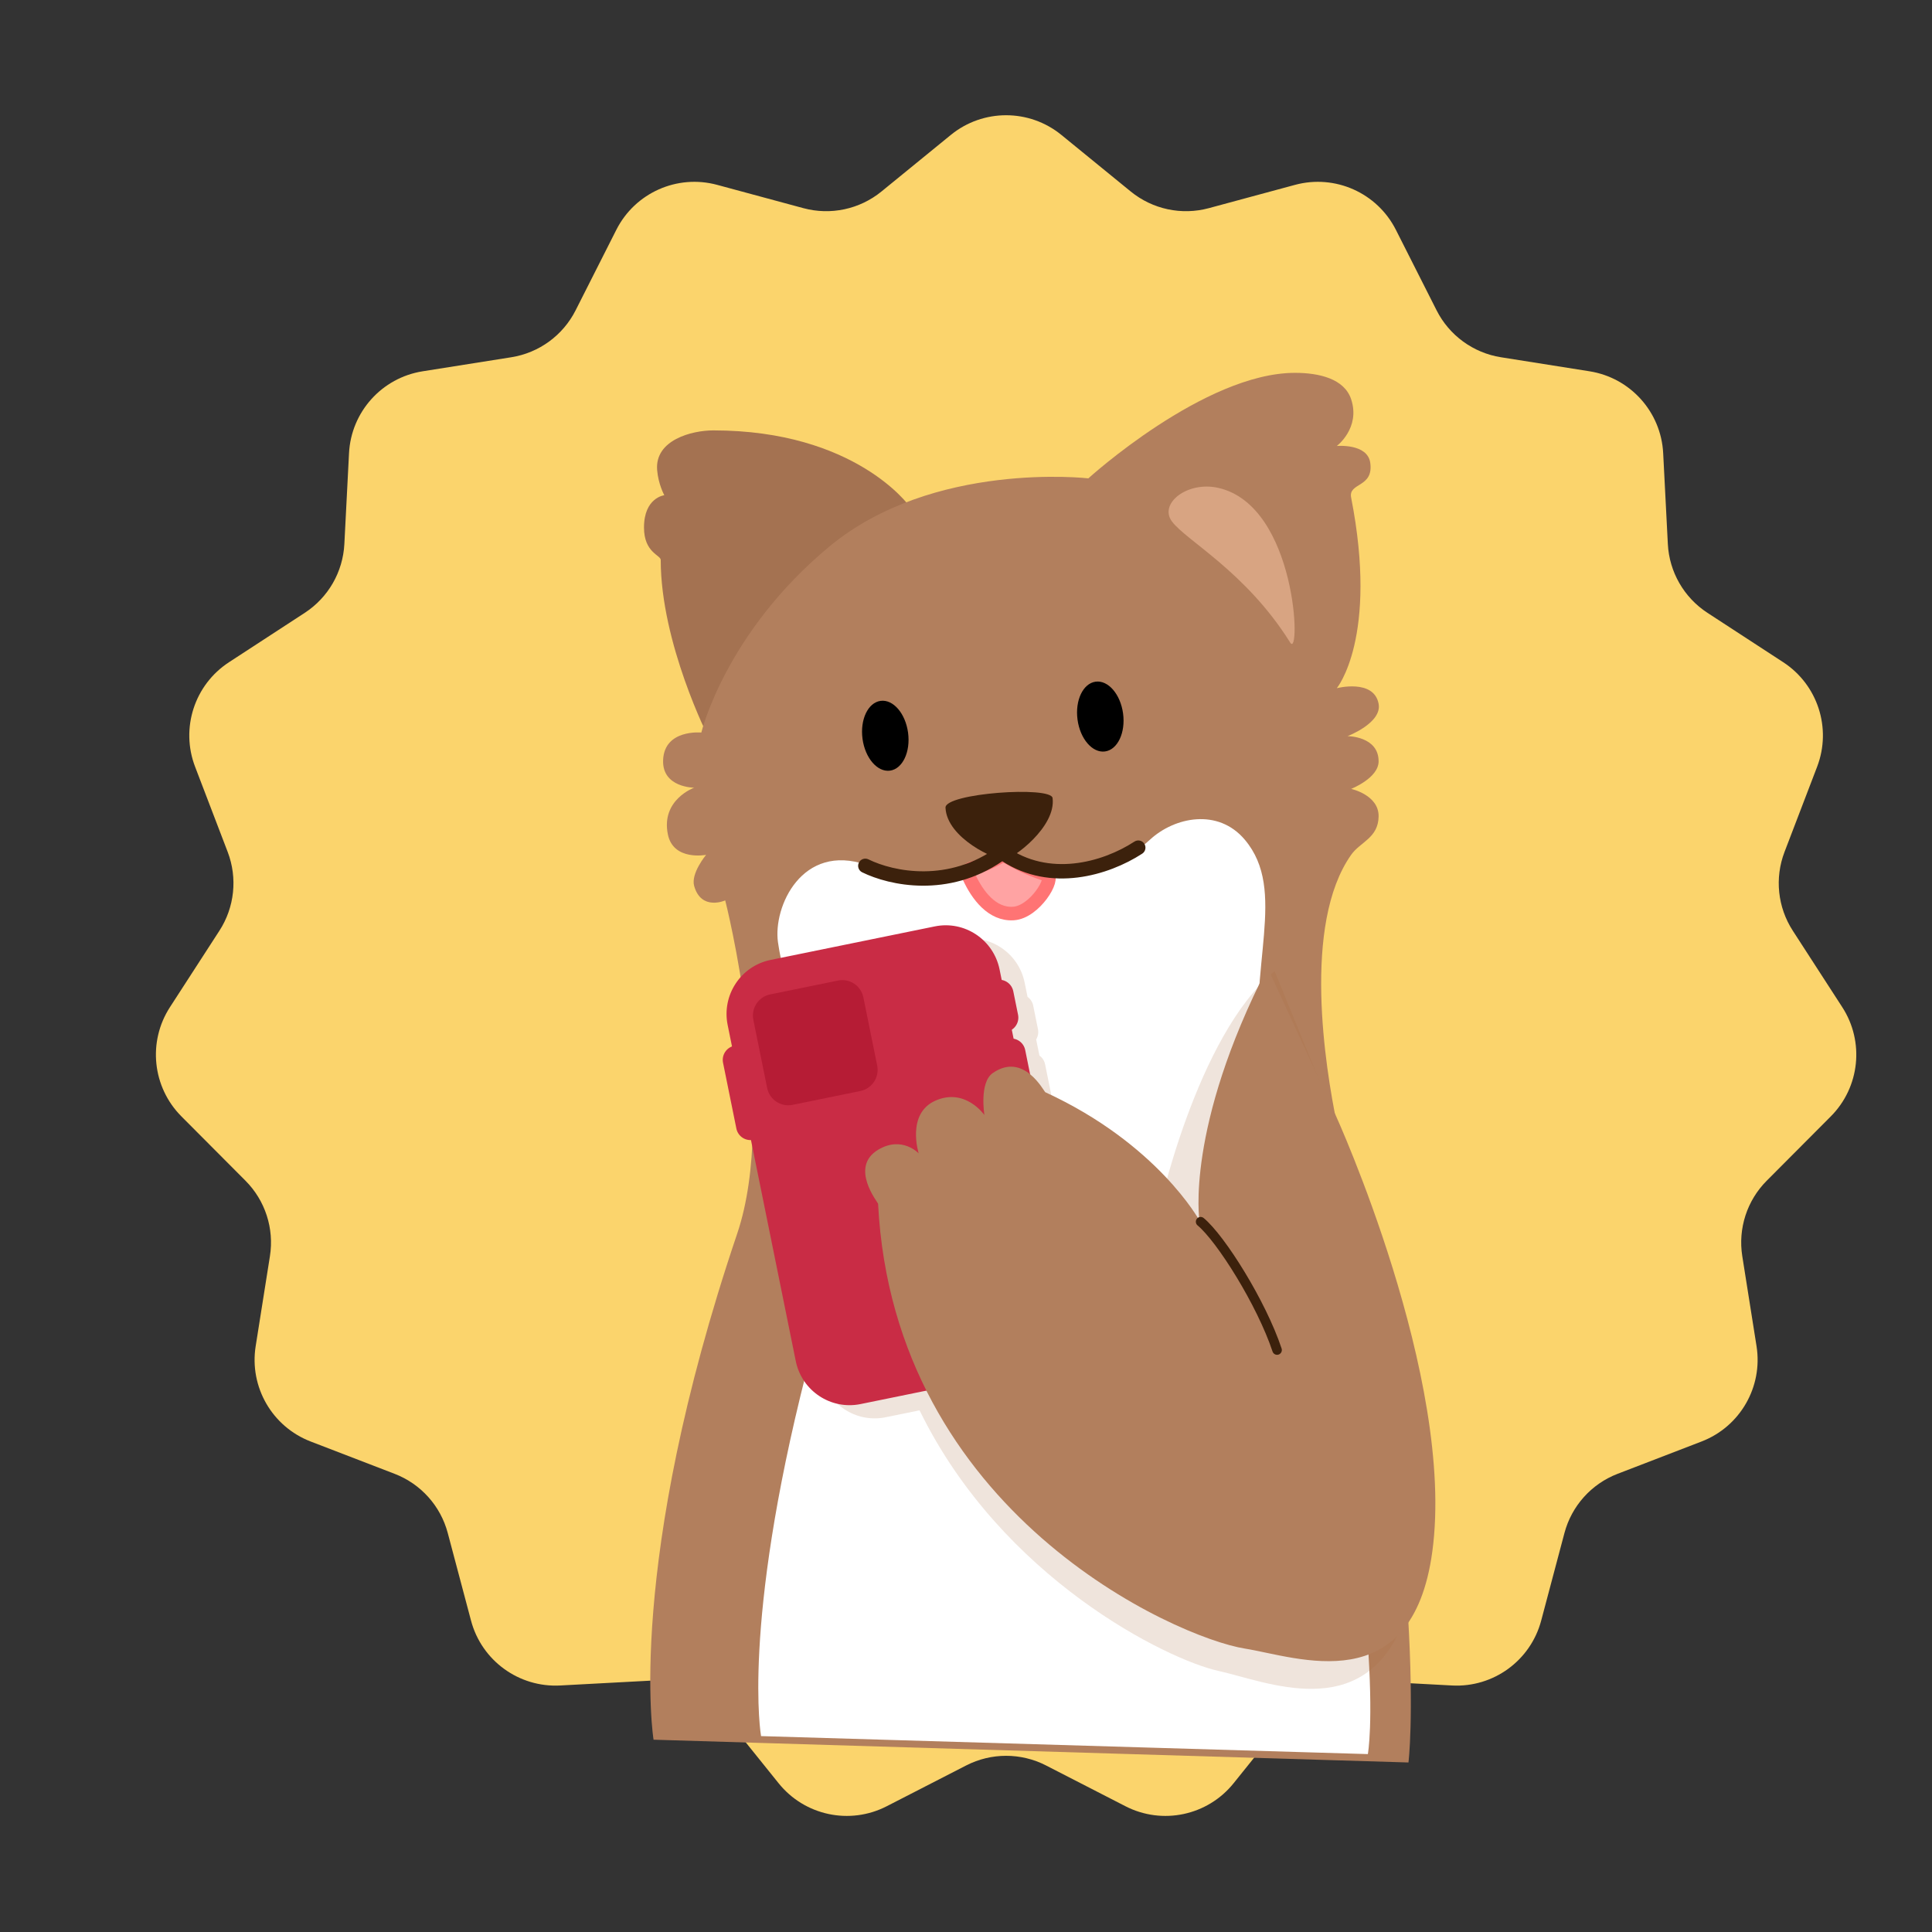 <svg width="285" height="285" viewBox="0 0 285 285" fill="none" xmlns="http://www.w3.org/2000/svg">
<rect x="0" y="0" width="285" height="285" fill="#333333" stroke="none"/>
<path d="M140.263 19.903C145.009 16.032 151.823 16.032 156.569 19.903L166.802 28.25C170.024 30.876 174.311 31.79 178.322 30.706L191.036 27.27C196.941 25.674 203.153 28.443 205.914 33.901L211.921 45.781C213.792 49.479 217.323 52.053 221.415 52.701L234.481 54.771C240.501 55.725 245.033 60.763 245.345 66.851L246.033 80.254C246.244 84.375 248.416 88.147 251.873 90.4L263.052 97.687C268.142 101.005 270.227 107.428 268.055 113.104L263.245 125.673C261.773 129.518 262.226 133.834 264.462 137.29L271.763 148.573C275.062 153.673 274.357 160.382 270.071 164.685L260.615 174.178C257.707 177.098 256.368 181.23 257.013 185.3L259.117 198.585C260.068 204.595 256.69 210.453 251.011 212.641L238.614 217.414C234.756 218.9 231.843 222.145 230.781 226.141L227.349 239.064C225.781 244.967 220.29 248.961 214.192 248.635L201.022 247.93C196.877 247.708 192.88 249.494 190.279 252.728L181.974 263.058C178.138 267.83 171.476 269.248 166.028 266.451L154.307 260.433C150.609 258.535 146.223 258.535 142.525 260.433L130.803 266.451C125.356 269.248 118.695 267.83 114.858 263.058L106.553 252.728C103.952 249.494 99.955 247.708 95.81 247.93L82.64 248.635C76.542 248.961 71.051 244.967 69.483 239.064L66.05 226.141C64.989 222.145 62.077 218.9 58.218 217.414L45.821 212.641C40.142 210.453 36.764 204.595 37.715 198.585L39.819 185.3C40.463 181.23 39.125 177.098 36.217 174.178L26.761 164.685C22.475 160.382 21.77 153.673 25.069 148.573L32.37 137.29C34.606 133.834 35.058 129.518 33.587 125.673L28.777 113.104C26.605 107.428 28.689 101.005 33.781 97.687L44.96 90.4C48.417 88.147 50.587 84.375 50.798 80.254L51.486 66.851C51.799 60.763 56.33 55.725 62.351 54.771L75.417 52.701C79.509 52.053 83.041 49.479 84.91 45.781L90.918 33.901C93.679 28.443 99.892 25.674 105.796 27.27L118.51 30.706C122.521 31.79 126.809 30.876 130.029 28.25L140.263 19.903Z" fill="#FBD46C"/>
<g clip-path="url(#clip0_1497_2812)">
<path d="M105.22 63.49C126.188 63.49 134.117 74.633 134.117 74.633L104.515 108.78C104.515 108.78 97.467 94.878 97.467 82.592C97.467 81.885 95 81.531 95 77.817C95 73.395 97.996 73.052 97.996 73.052C97.996 73.052 97.108 71.453 96.938 69.327C96.586 64.905 102.048 63.49 105.22 63.49Z" fill="#A47251"/>
<path d="M122.312 80.646C106.982 93.381 103.458 108.061 103.458 108.061C103.458 108.061 97.996 107.531 97.819 112.129C97.663 116.197 102.401 116.197 102.401 116.197C102.401 116.197 97.467 117.966 98.524 123.095C99.338 127.045 104.163 126.102 104.163 126.102C104.163 126.102 101.872 128.844 102.401 130.701C103.458 134.415 106.982 132.823 106.982 132.823C106.982 132.823 114.895 163.798 108.744 181.993C92.181 230.986 96.41 256.633 96.41 256.633L207.771 259.993C207.771 259.993 211.119 233.639 197.199 165.721C195.495 157.408 192.089 136.361 199.313 126.102C200.666 124.181 203.314 123.626 203.366 120.442C203.419 117.259 199.313 116.374 199.313 116.374C199.313 116.374 203.366 114.782 203.366 112.306C203.366 108.589 198.785 108.592 198.785 108.592C198.785 108.592 203.903 106.646 203.366 103.816C202.661 100.102 197.199 101.517 197.199 101.517C197.199 101.517 203.366 94.088 199.313 73.395C198.874 71.15 202.661 71.98 202.133 68.265C201.722 65.378 197.199 65.789 197.199 65.789C197.199 65.789 200.723 63.136 199.313 58.891C198.304 55.852 194.556 55 191.032 55C177.676 55.001 160.548 70.565 160.548 70.565C160.548 70.565 137.642 67.912 122.312 80.646Z" fill="#B27F5D"/>
<path d="M179.756 71.978C175.173 70.918 170.902 74.277 172.884 76.93C174.998 79.76 183.809 84.36 190.328 94.794C191.913 97.332 191.353 74.659 179.756 71.978Z" fill="#D8A482"/>
<path d="M131.29 113.681C133.145 113.428 134.338 110.919 133.953 108.077C133.569 105.236 131.754 103.137 129.899 103.389C128.044 103.642 126.852 106.15 127.236 108.992C127.62 111.834 129.435 113.933 131.29 113.681Z" fill="black"/>
<path d="M163.007 110.851C164.862 110.598 166.054 108.089 165.67 105.248C165.286 102.406 163.471 100.307 161.616 100.559C159.761 100.812 158.569 103.32 158.953 106.162C159.337 109.004 161.152 111.103 163.007 110.851Z" fill="black"/>
<path d="M114.761 138.985C114.029 133.739 118.319 124.301 127.819 127.579C137.941 131.072 145.773 126.748 148.765 126.609C149.997 126.552 160.155 132.633 169.63 123.872C173.259 120.517 179.683 119.182 183.631 123.872C189.974 131.408 184.061 142.464 185.922 157.408C186.803 164.483 189.478 170.789 190.855 176.864C205.237 240.293 201.78 258.755 201.78 258.755L112.268 256.102C112.268 256.102 109.385 239.995 118.918 202.534C130.199 179.348 116.602 152.18 114.761 138.985Z" fill="white"/>
<path d="M147.333 126.504C143.623 128.614 142.128 127.596 142.988 129.452C144.172 132.006 146.34 134.971 149.504 134.758C152.667 134.544 155.699 129.475 154.442 129.058C148.517 127.093 148.715 125.718 147.333 126.504Z" fill="#FFA3A3" stroke="#FF7474" stroke-width="2" stroke-linecap="round" stroke-linejoin="round"/>
<path d="M155.273 117.725C155.042 115.919 139.381 117.005 139.476 119.145C139.676 123.678 146.948 126.921 148.19 126.799C149.433 126.676 155.819 121.991 155.273 117.725Z" fill="#3C210C"/>
<path fill-rule="evenodd" clip-rule="evenodd" d="M168.804 124.464C169.122 124.956 168.981 125.613 168.491 125.931C163.504 129.173 154.986 131.679 147.853 127.051C139.913 132.484 131.267 130.683 127.18 128.677C126.656 128.419 126.439 127.783 126.695 127.257C126.952 126.73 127.585 126.512 128.109 126.77C131.851 128.607 139.947 130.251 147.216 124.904L147.833 124.45L148.456 124.896C154.681 129.361 162.533 127.276 167.342 124.15C167.832 123.831 168.487 123.972 168.804 124.464Z" fill="#3C210C"/>
<path fill-rule="evenodd" clip-rule="evenodd" d="M117.367 143.552C112.98 144.448 110.148 148.744 111.04 153.147L111.682 156.312C110.729 156.674 110.15 157.686 110.36 158.72L112.327 168.426C112.537 169.46 113.463 170.164 114.481 170.124L121.086 202.717C121.979 207.12 126.258 209.963 130.645 209.068L135.65 208.046C147.79 232.909 172.256 244.844 179.75 246.488C180.655 246.687 181.68 246.965 182.794 247.267C191.27 249.567 204.82 253.242 208.638 233.577C213.624 207.891 197.902 167.441 197.902 167.441L188.036 143.259C176.407 152.81 170.768 179.34 170.768 179.34C170.768 179.34 171.023 170.393 155.134 161.774L154.169 157.011C154.059 156.467 153.75 156.014 153.333 155.712L152.851 153.335C153.118 152.895 153.226 152.356 153.115 151.812L152.413 148.345C152.303 147.801 151.993 147.347 151.577 147.046L151.153 144.956C150.261 140.553 145.981 137.709 141.595 138.605L117.367 143.552Z" fill="#AB6C40" fill-opacity="0.18"/>
<path d="M137.894 136.659L113.667 141.606C109.28 142.502 106.448 146.798 107.34 151.201L117.386 200.771C118.278 205.174 122.558 208.017 126.945 207.122L151.172 202.174C155.559 201.279 158.391 196.983 157.499 192.58L147.453 143.01C146.56 138.607 142.281 135.763 137.894 136.659Z" fill="#C92C45"/>
<path d="M109.001 154.13L108.31 154.271C107.166 154.505 106.427 155.625 106.66 156.774L108.627 166.48C108.86 167.629 109.976 168.37 111.12 168.137L111.811 167.996C112.955 167.762 113.694 166.641 113.462 165.493L111.495 155.787C111.262 154.638 110.145 153.896 109.001 154.13Z" fill="#C92C45"/>
<path d="M146.982 144.569L146.291 144.71C145.147 144.944 144.408 146.064 144.641 147.213L145.343 150.68C145.576 151.828 146.692 152.57 147.837 152.336L148.527 152.195C149.672 151.962 150.411 150.841 150.178 149.692L149.475 146.226C149.243 145.077 148.126 144.335 146.982 144.569Z" fill="#C92C45"/>
<path d="M148.738 153.236L148.047 153.377C146.903 153.61 146.164 154.731 146.397 155.88L148.013 163.852C148.245 165.001 149.362 165.743 150.506 165.509L151.197 165.368C152.341 165.134 153.08 164.014 152.847 162.865L151.232 154.892C150.999 153.744 149.882 153.002 148.738 153.236Z" fill="#C92C45"/>
<path d="M123.622 144.647L113.607 146.692C111.891 147.042 110.782 148.723 111.132 150.446L113.169 160.499C113.518 162.222 115.193 163.335 116.909 162.984L126.924 160.939C128.64 160.588 129.749 158.908 129.4 157.185L127.362 147.132C127.013 145.409 125.339 144.296 123.622 144.647Z" fill="#B61C35"/>
<path d="M129.532 169.612C125.254 172.185 129.523 177.399 129.532 177.571C131.861 223.218 173.542 241.579 183.631 243.19C191.384 244.428 208.299 250.972 211.291 228.864C214.745 203.341 197.018 164.483 197.018 164.483L186.979 142.728C174.821 166.429 176.935 180.047 176.935 180.047C176.935 180.047 170.767 168.739 154.204 161.122C153.992 161.024 151.034 155.109 146.448 158.292C144.428 159.694 145.214 164.483 145.214 164.483C145.214 164.483 142.399 160.415 137.994 162.361C133.652 164.278 135.523 170.143 135.523 170.143C135.523 170.143 133.06 167.49 129.532 169.612Z" fill="#B27F5D"/>
<path fill-rule="evenodd" clip-rule="evenodd" d="M176.567 179.775C176.815 179.473 177.259 179.43 177.56 179.678C179.157 180.999 181.456 184.099 183.616 187.661C185.791 191.247 187.889 195.409 189.057 198.926C189.18 199.297 188.981 199.697 188.611 199.821C188.242 199.944 187.843 199.744 187.72 199.373C186.597 195.993 184.555 191.93 182.412 188.397C180.255 184.84 178.061 181.926 176.663 180.771C176.363 180.522 176.32 180.076 176.567 179.775Z" fill="#3C210C"/>
</g>
<defs>
<clipPath id="clip0_1497_2812">
<rect width="117" height="208" fill="white" transform="translate(95 55)"/>
</clipPath>
</defs>
</svg>
